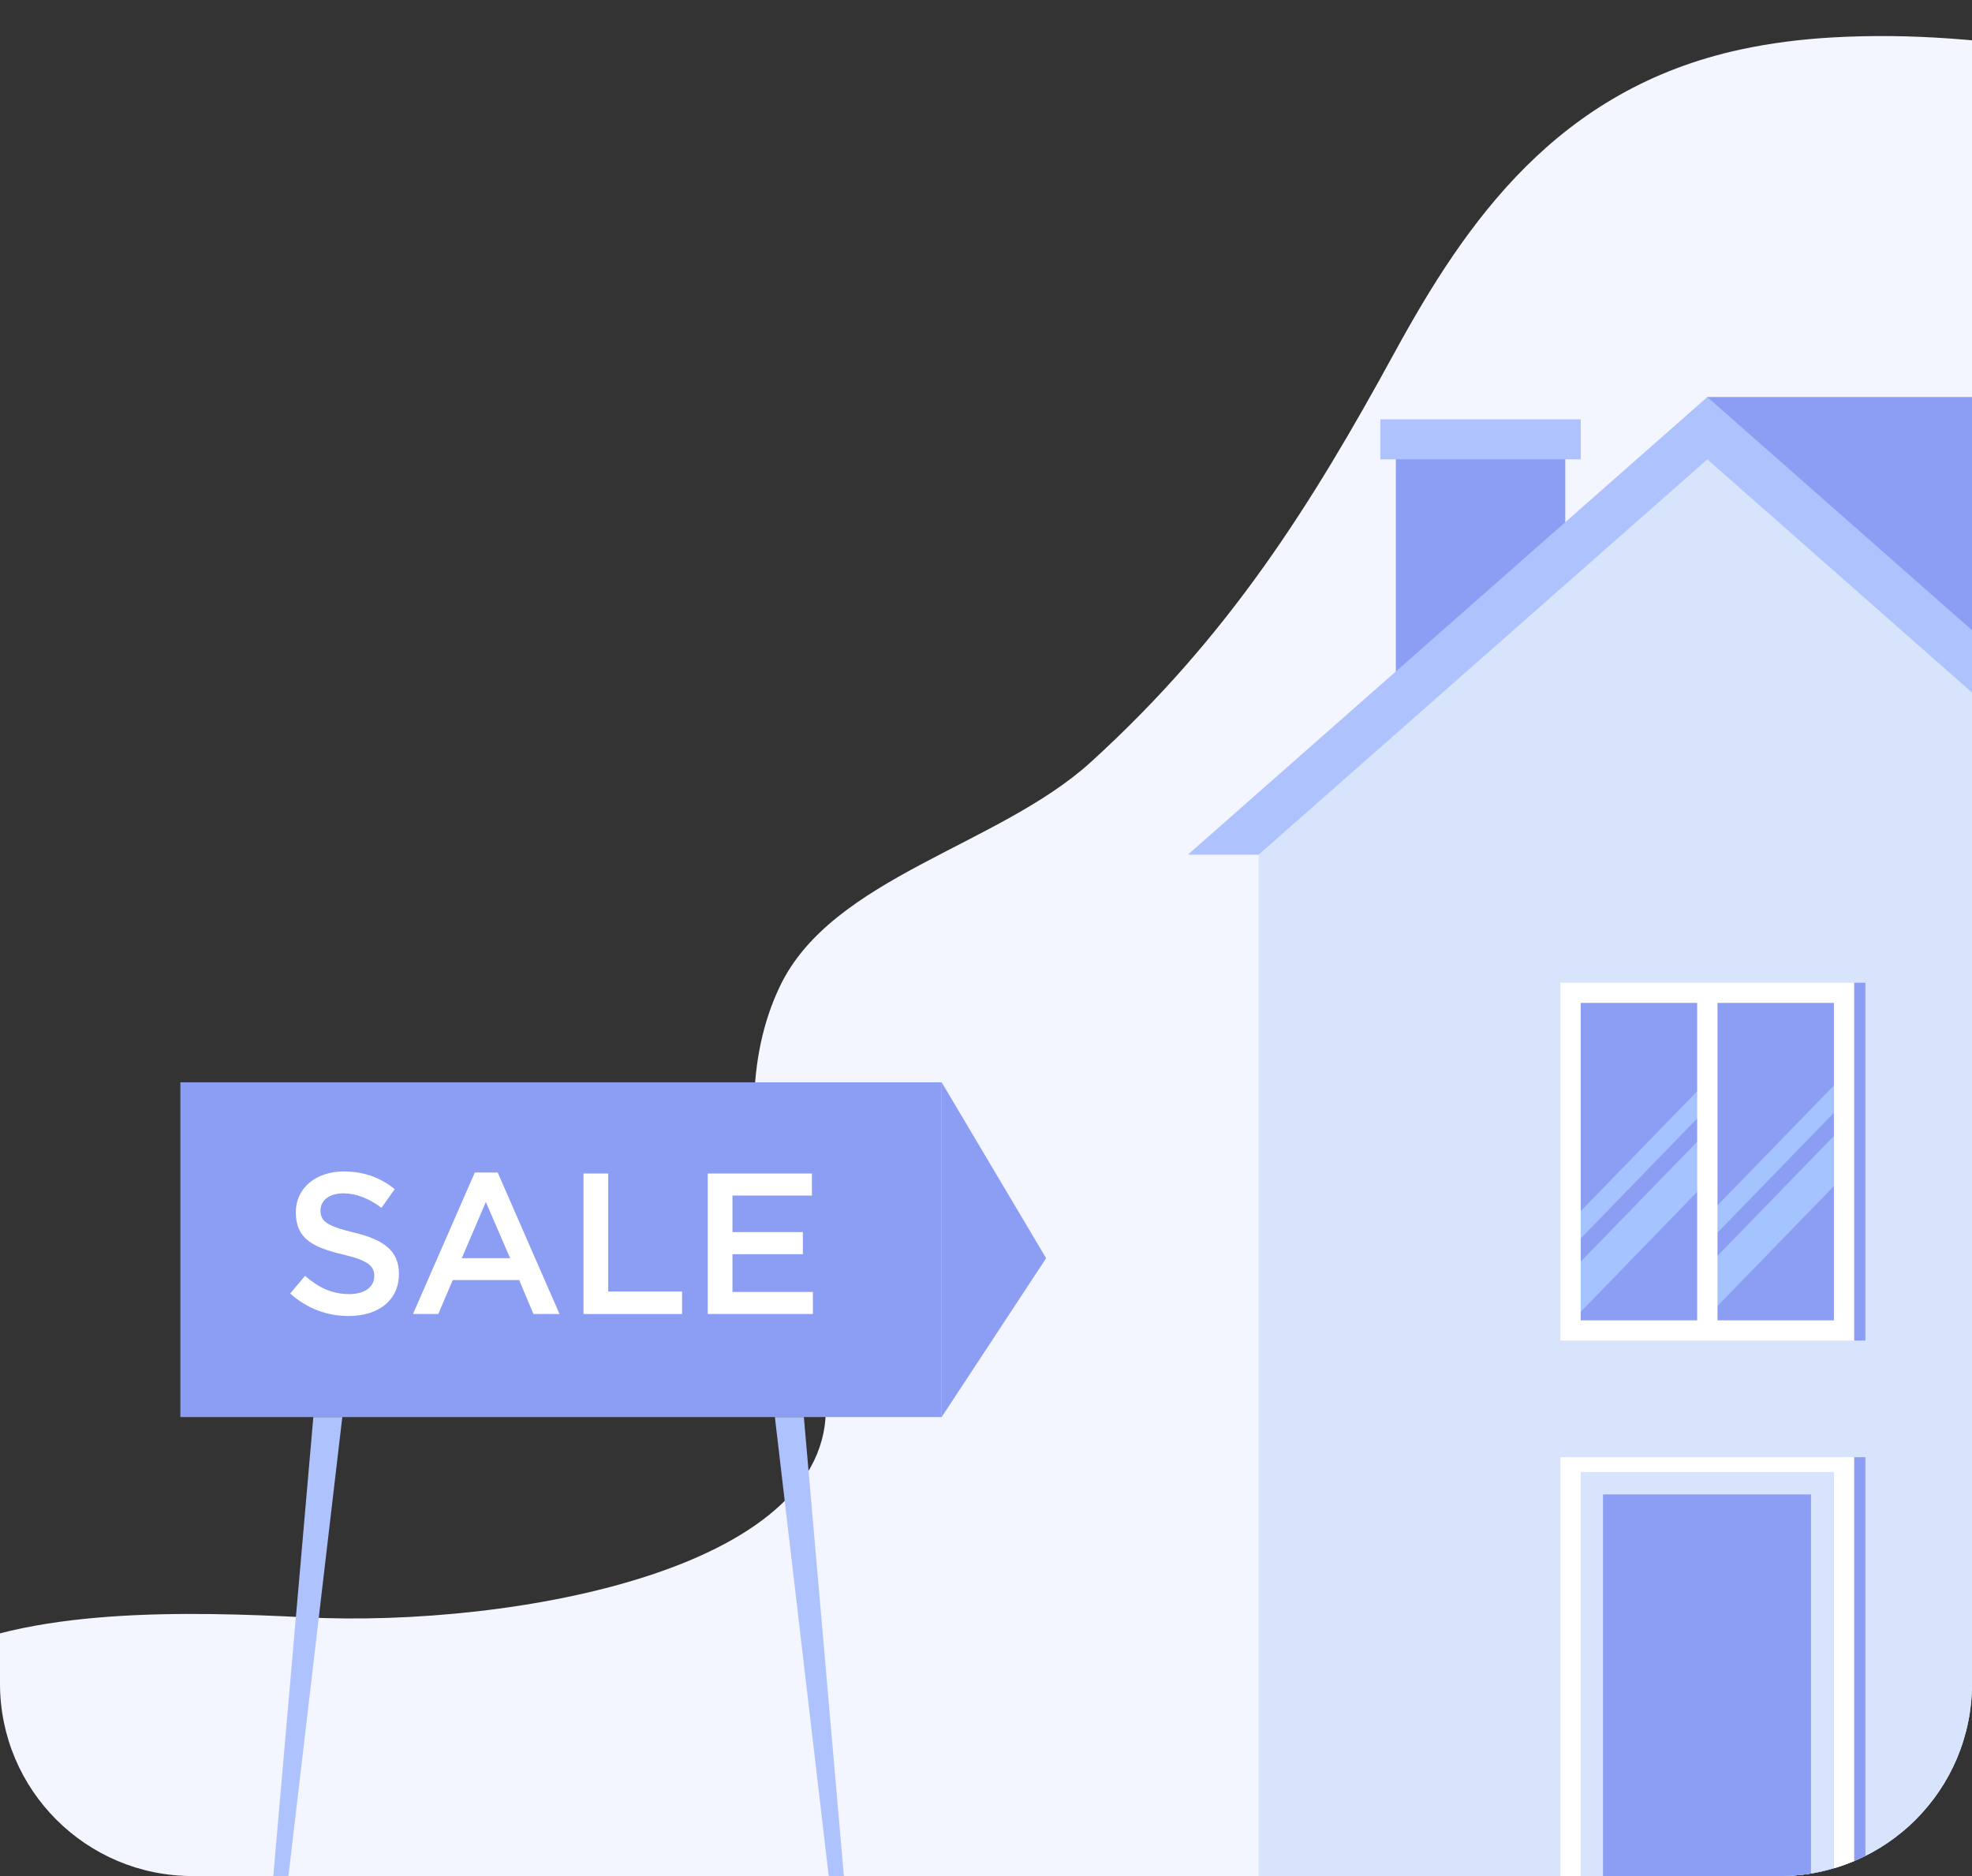 <svg width="164" height="156" viewBox="0 0 164 156" fill="none" xmlns="http://www.w3.org/2000/svg">
<rect x="0" y="0" width="164" height="156" fill="#333333" stroke="none"/>
<g clip-path="url(#clip0_237_9094)">
<path d="M329.045 115.916V-26.168C329.045 -27.073 329.4 -28.543 329.045 -29.399C327.832 -32.307 321.413 -33.75 317.835 -34.617C307.851 -37.03 296.473 -36.944 286.703 -33.917C277.744 -31.144 270.997 -25.904 265.509 -19.604C259.873 -13.126 256.959 -5.404 251.457 1.117C245.889 7.724 238.833 10.142 229.378 11.601C203.098 15.656 178.835 1.585 152.367 3.114C149.807 3.26 147.254 3.577 144.775 4.111C129.511 7.401 121.912 18.461 115.989 29.295C109.08 41.95 102.192 52.951 90.694 63.392C83.035 70.344 69.204 72.95 64.869 81.997C61.921 88.146 62.463 95.13 63.69 101.517C64.635 106.449 68.018 111.01 68.601 115.911C70.323 130.45 42.569 135.35 25.415 134.488C15.914 134.009 1.976 133.584 -6.098 138.188C-17.557 144.725 -23.011 157.46 -33.544 165.042C-45.13 173.383 -66.941 181.552 -82.828 178.369V186.985H329.045V115.905V115.916Z" fill="#F3F5FF"/>
<g clip-path="url(#clip1_237_9094)">
<path d="M78.312 90H15V117.833H78.312V90Z" fill="#8C9EF3"/>
<path d="M23.159 158H23.067C22.793 158 22.578 157.764 22.6 157.492L26.058 117.833H28.468L23.824 157.405C23.783 157.745 23.495 158 23.154 158H23.159Z" fill="#AEC2FD"/>
<path d="M69.751 158H69.843C70.118 158 70.332 157.764 70.31 157.492L66.852 117.833H64.442L69.086 157.405C69.127 157.745 69.415 158 69.757 158H69.751Z" fill="#AEC2FD"/>
<path d="M24.133 107.561L25.368 106.093C26.487 107.062 27.605 107.61 29.057 107.61C30.325 107.61 31.125 107.027 31.125 106.109C31.125 105.275 30.658 104.825 28.49 104.306C26.003 103.722 24.6 102.986 24.6 100.801C24.6 98.797 26.269 97.412 28.587 97.412C30.289 97.412 31.641 97.931 32.827 98.881L31.725 100.434C30.675 99.65 29.622 99.231 28.555 99.231C27.352 99.231 26.652 99.85 26.652 100.651C26.652 101.553 27.187 101.952 29.423 102.487C31.893 103.087 33.177 103.972 33.177 105.943C33.177 108.129 31.459 109.432 29.005 109.432C27.219 109.432 25.534 108.816 24.133 107.561Z" fill="white"/>
<path d="M39.488 97.497H41.39L46.531 109.264H44.362L43.176 106.443H37.653L36.45 109.264H34.347L39.488 97.497ZM42.424 104.624L40.405 99.951L38.402 104.624H42.424Z" fill="white"/>
<path d="M48.531 97.581H50.583V107.396H56.723V109.267H48.529V97.581H48.531Z" fill="white"/>
<path d="M58.862 97.581H67.523V99.416H60.914V102.454H66.771V104.29H60.914V107.429H67.604V109.264H58.859V97.581H58.862Z" fill="white"/>
<path d="M78.312 90L87 104.624L78.312 117.833V90Z" fill="#8C9EF3"/>
</g>
<g clip-path="url(#clip2_237_9094)">
<path d="M130.175 37.09H116.084V57.232H130.175V37.09Z" fill="#8C9EF3"/>
<path d="M131.46 34.869H114.798V38.198H131.46V34.869Z" fill="#AEC2FD"/>
<path fill-rule="evenodd" clip-rule="evenodd" d="M141.989 33.016H211.03L255.753 71.071H149.215C149.215 82.06 141.989 38.116 141.989 33.016Z" fill="#8C9EF3"/>
<path fill-rule="evenodd" clip-rule="evenodd" d="M98.787 71.071L141.99 33.016L185.191 71.071H179.309H104.67H98.787Z" fill="#AEC2FD"/>
<path fill-rule="evenodd" clip-rule="evenodd" d="M179.309 71.071V162.255H104.67V71.071L141.989 38.198L179.309 71.071Z" fill="#D8E4FB"/>
<path d="M154.206 121.171H129.771V162.239H154.206V121.171Z" fill="white"/>
<path d="M152.519 122.754H131.461V162.24H152.519V122.754Z" fill="#024BC8"/>
<path d="M154.206 81.718H129.771V111.47H154.206V81.718Z" fill="white"/>
<path d="M152.517 83.397H131.46V109.794H152.517V83.397Z" fill="#8C9EF3"/>
<path fill-rule="evenodd" clip-rule="evenodd" d="M142.368 100.711L152.518 90.257V92.524L142.368 102.979V100.711Z" fill="#A5C4FF"/>
<path fill-rule="evenodd" clip-rule="evenodd" d="M142.368 104.911L152.518 94.456V98.625L142.368 109.081V104.911Z" fill="#A5C4FF"/>
<path d="M152.519 122.405H131.461V162.239H152.519V122.405Z" fill="#D8E4FB"/>
<path fill-rule="evenodd" clip-rule="evenodd" d="M150.609 144.121V162.255H133.313V144.121V124.269H150.609V144.121Z" fill="#8C9EF3"/>
<path fill-rule="evenodd" clip-rule="evenodd" d="M131.46 100.711L141.611 90.257V92.524L131.46 102.979V100.711Z" fill="#A5C4FF"/>
<path fill-rule="evenodd" clip-rule="evenodd" d="M131.46 104.911L141.611 94.456V98.625L131.46 109.081V104.911Z" fill="#A5C4FF"/>
<path d="M142.833 82.907H141.144V110.101H142.833V82.907Z" fill="white"/>
<path d="M155.136 121.171H154.206V162.239H155.136V121.171Z" fill="#8C9EF3"/>
<path d="M155.136 81.718H154.206V111.47H155.136V81.718Z" fill="#8C9EF3"/>
</g>
</g>
<defs>
<clipPath id="clip0_237_9094">
<path d="M0 0H164V140C164 148.837 156.837 156 148 156H16C7.163 156 0 148.837 0 140V0Z" fill="white"/>
</clipPath>
<clipPath id="clip1_237_9094">
<rect width="72" height="68" fill="white" transform="translate(15 90)"/>
</clipPath>
<clipPath id="clip2_237_9094">
<rect width="164" height="153.524" fill="white" transform="translate(0 2.476)"/>
</clipPath>
</defs>
</svg>
